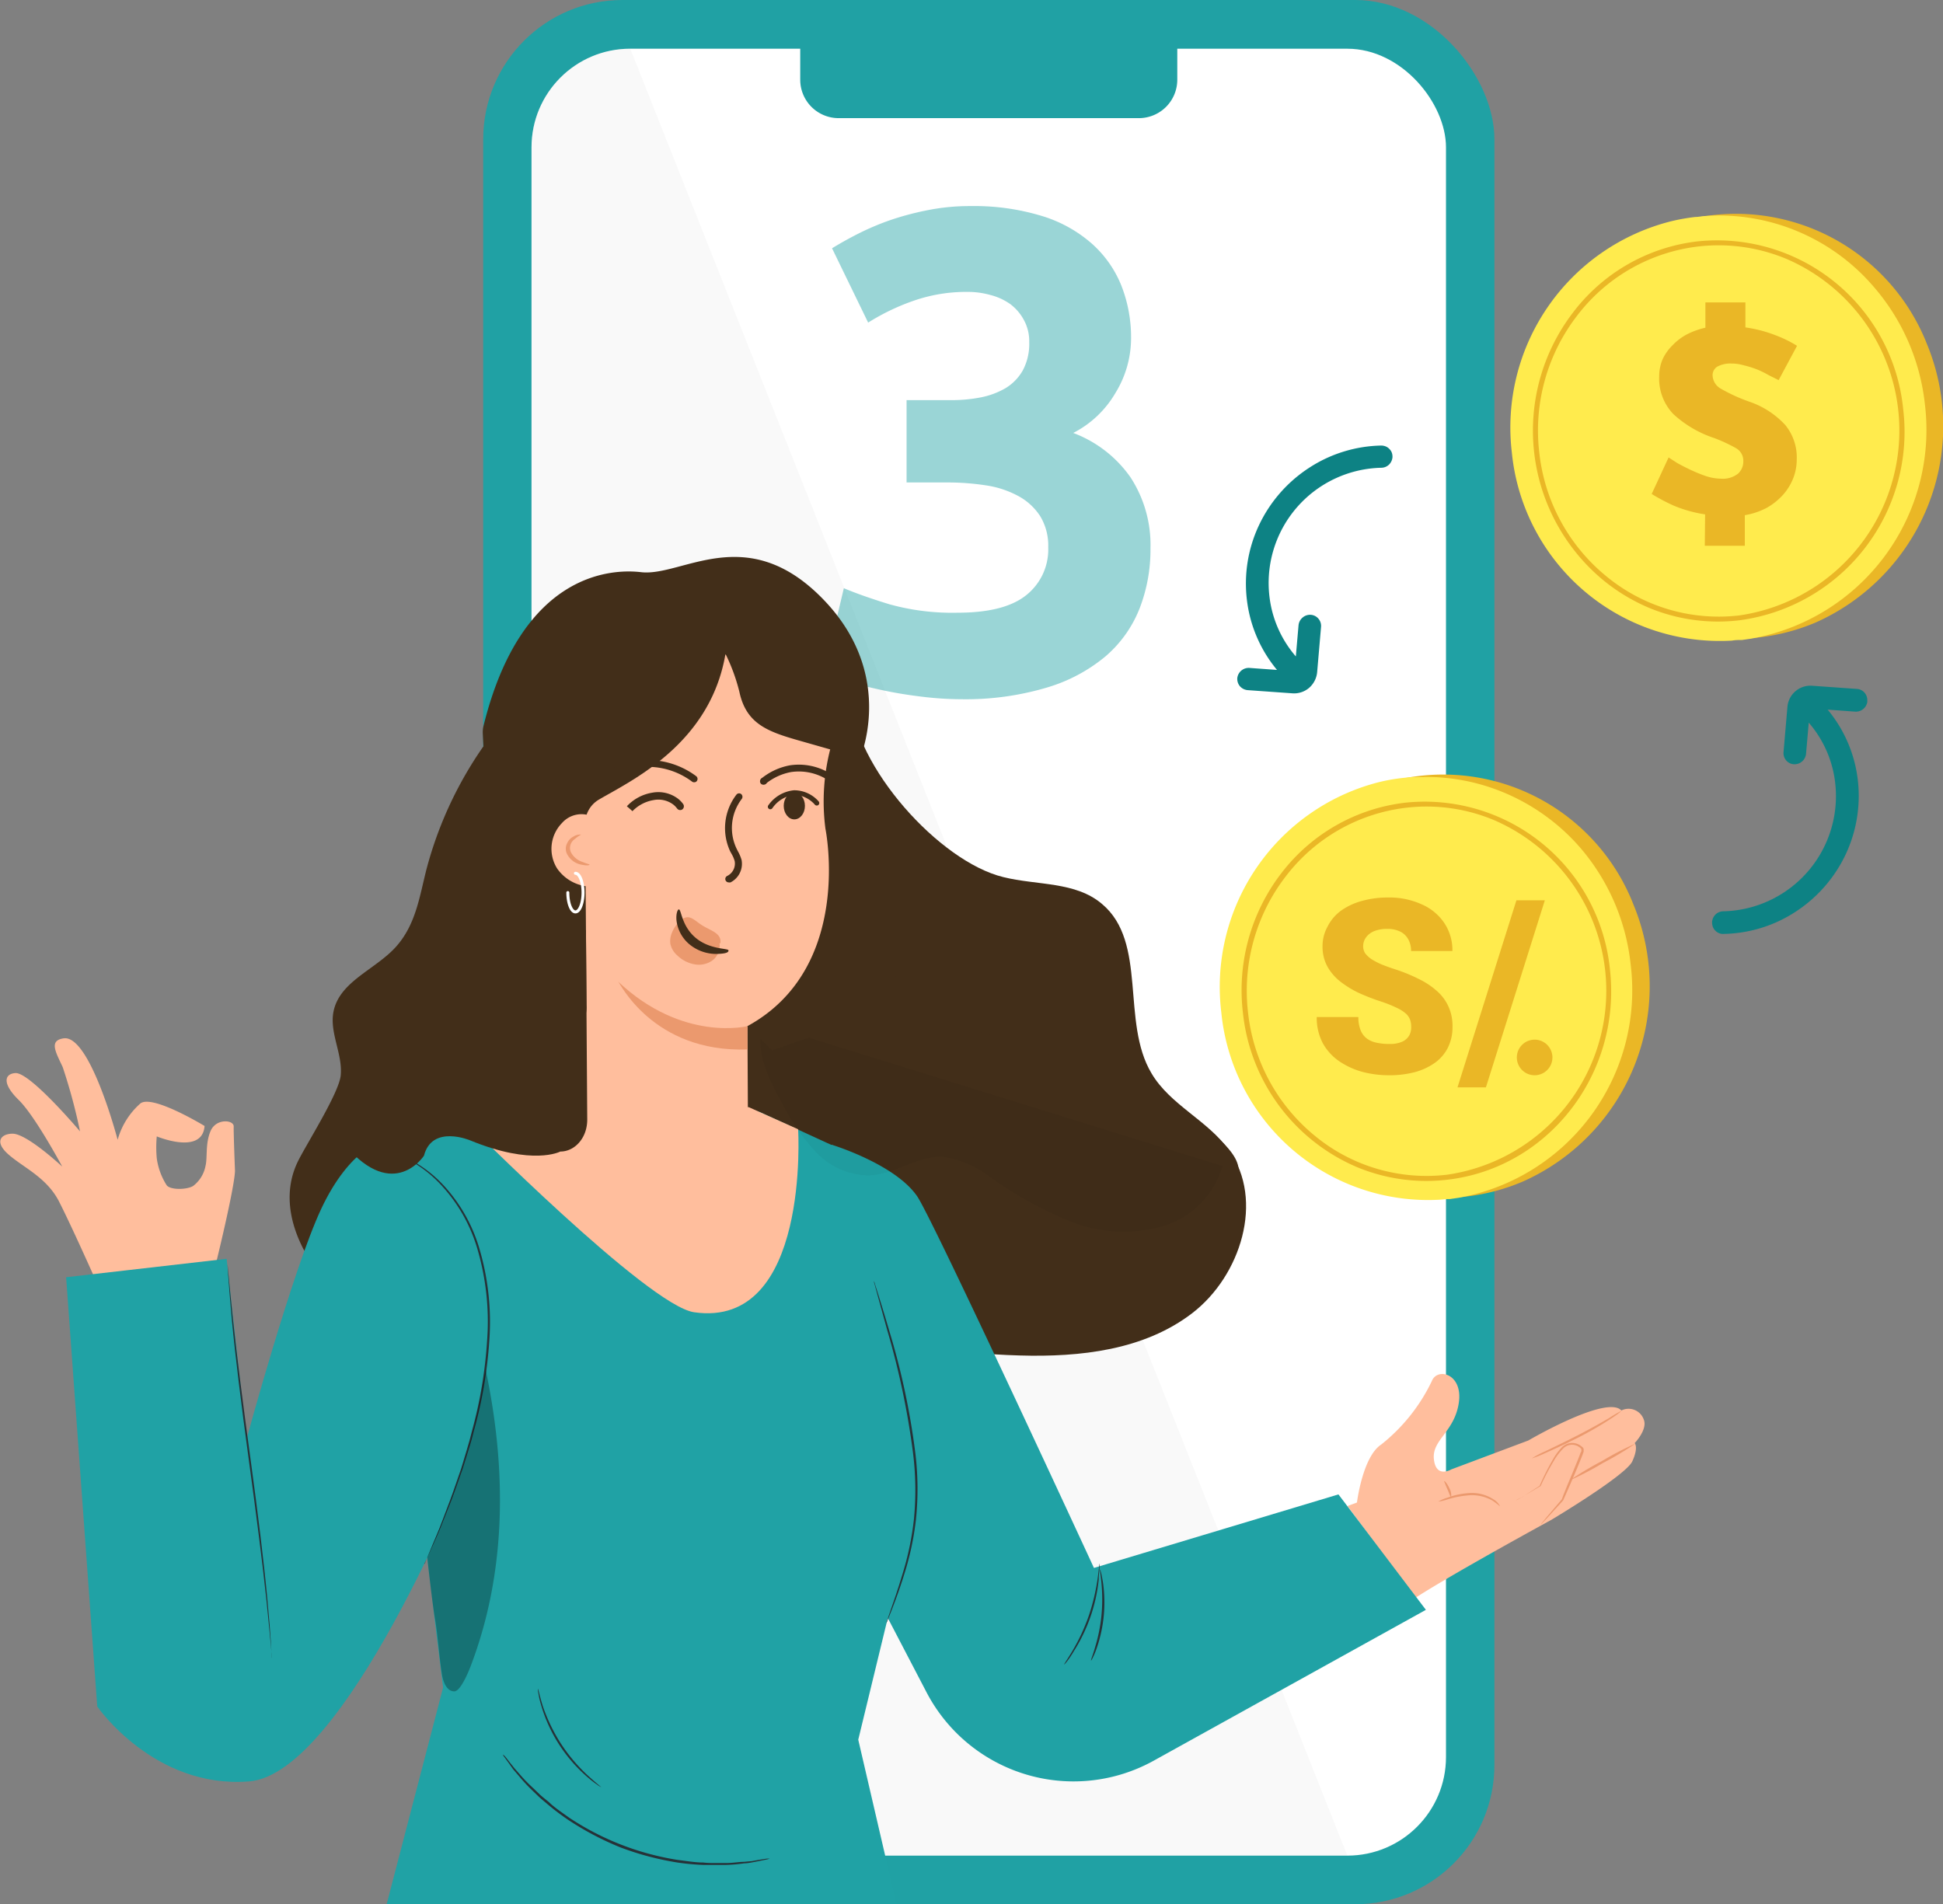 <svg xmlns="http://www.w3.org/2000/svg" xmlns:xlink="http://www.w3.org/1999/xlink" viewBox="0 0 194.22 190.36"><rect x="0" y="0" width="194.22" height="190.36" fill="#808080" stroke="none"/><defs><style>.cls-1{fill:none;}.cls-2{fill:#20a1a4;}.cls-3{fill:#fff;}.cls-4{opacity:0.17;}.cls-5{fill:#dbdbdb;}.cls-6{clip-path:url(#clip-path);}.cls-7{fill:#eab726;}.cls-8{fill:#ffeb4d;}.cls-9{fill:#0d8284;}.cls-10{clip-path:url(#clip-path-2);}.cls-11{opacity:0.45;}.cls-12{fill:#20a2a5;}.cls-13{fill:#422e19;}.cls-14{fill:#ffbe9d;}.cls-15{fill:#eb996e;}.cls-16{fill:#263238;}.cls-17{opacity:0.3;}.cls-18,.cls-19{opacity:0.2;}.cls-19{isolation:isolate;}</style><clipPath id="clip-path"><rect class="cls-1" x="150.94" y="20.95" width="43.45" height="43.45"/></clipPath><clipPath id="clip-path-2"><rect class="cls-1" x="121.83" y="77.07" width="43.23" height="43.23"/></clipPath></defs><g id="Capa_2" data-name="Capa 2"><g id="Capa_1-2" data-name="Capa 1"><rect class="cls-2" x="48.3" width="101.08" height="190.36" rx="13.92" transform="translate(197.68 190.36) rotate(-180)"/><rect class="cls-3" x="53.13" y="4.87" width="91.41" height="180.63" rx="9.86"/><g class="cls-4"><path class="cls-5" d="M63,185.5h71.68L63,4.87a9.86,9.86,0,0,0-9.87,9.86v160.9A9.87,9.87,0,0,0,63,185.5Z"/></g><path class="cls-2" d="M83.85,4.32h30a3.84,3.84,0,0,1,3.84,3.84V11.8a0,0,0,0,1,0,0H80a0,0,0,0,1,0,0V8.16A3.84,3.84,0,0,1,83.85,4.32Z" transform="translate(197.68 16.13) rotate(-180)"/><g class="cls-6"><path class="cls-7" d="M181.49,62.23a21.49,21.49,0,0,0,11.12-27.85A20.53,20.53,0,0,0,165.5,23a21.49,21.49,0,0,0-11.12,27.84A20.53,20.53,0,0,0,181.49,62.23Z"/><path class="cls-8" d="M175,63.85l-.89.13-.3,0q-.34,0-.69.06a20.89,20.89,0,0,1-22-18.82A21.25,21.25,0,0,1,167,22.13a19.75,19.75,0,0,1,2.46-.44c.3,0,.61-.07.91-.09l.87-.05a20.38,20.38,0,0,1,16.09,7.16,21.44,21.44,0,0,1,5.08,11.7A21.19,21.19,0,0,1,175,63.85Z"/><path class="cls-7" d="M164.78,60.74A18.79,18.79,0,0,1,160.26,58a19.41,19.41,0,0,1-3-26.79,18.25,18.25,0,0,1,12.42-7.08,18.7,18.7,0,0,1,20.56,16.77A19,19,0,0,1,173.93,62,18,18,0,0,1,164.78,60.74Zm13.86-34.83a17.63,17.63,0,0,0-8.89-1.27,17.85,17.85,0,0,0-12.09,6.9,18.79,18.79,0,0,0-3.8,13.65,18.55,18.55,0,0,0,6.71,12.42,17.66,17.66,0,0,0,13.3,3.91,18.68,18.68,0,0,0,4.77-35.61Z"/></g><path class="cls-7" d="M170.44,51.42a13.12,13.12,0,0,1-3.15-.88,19.12,19.12,0,0,1-2.19-1.16l1.69-3.65.87.56q.63.35,1.35.69c.5.23,1,.44,1.53.62a4.92,4.92,0,0,0,1.47.25,2.44,2.44,0,0,0,1.72-.5,1.62,1.62,0,0,0,.53-1.22,1.45,1.45,0,0,0-.75-1.34,15.78,15.78,0,0,0-2.16-1,11.24,11.24,0,0,1-4.09-2.4,5.13,5.13,0,0,1-1.41-3.75,4.36,4.36,0,0,1,.34-1.72,4.8,4.8,0,0,1,1-1.41,5.7,5.7,0,0,1,1.44-1.09,7.72,7.72,0,0,1,1.84-.66V30.23h4v2.5a13.39,13.39,0,0,1,3,.78,12.07,12.07,0,0,1,2.16,1.06L177.79,38l-1-.5a8.94,8.94,0,0,0-1.16-.57,9.49,9.49,0,0,0-1.28-.4,4.46,4.46,0,0,0-1.28-.19,2.78,2.78,0,0,0-1.41.31,1,1,0,0,0-.47.91,1.59,1.59,0,0,0,.85,1.31,16.8,16.8,0,0,0,2.81,1.28,8.75,8.75,0,0,1,3.59,2.32,5.11,5.11,0,0,1,1.16,3.46,5.17,5.17,0,0,1-.34,1.85,5.61,5.61,0,0,1-1,1.65,6.54,6.54,0,0,1-1.63,1.32,7.26,7.26,0,0,1-2.22.75v3.06h-4Z"/><path class="cls-9" d="M139.14,45.3a1,1,0,0,0-.24-.4,1.1,1.1,0,0,0-.38-.27,1.22,1.22,0,0,0-.46-.09,13.67,13.67,0,0,0-7.24,2.25,13.93,13.93,0,0,0-5,5.77,13.66,13.66,0,0,0-1.17,7.5,13.42,13.42,0,0,0,3,6.91l-2.75-.2a1.15,1.15,0,0,0-1.22,1,1.14,1.14,0,0,0,.26.83,1.17,1.17,0,0,0,.77.39l4.5.32a2.31,2.31,0,0,0,1.65-.55,2.37,2.37,0,0,0,.8-1.56l.39-4.53a1.11,1.11,0,0,0-.26-.82,1.09,1.09,0,0,0-.77-.39,1.13,1.13,0,0,0-.82.28,1.14,1.14,0,0,0-.4.77l-.27,3.11a11.1,11.1,0,0,1-2.61-5.77,11.52,11.52,0,0,1,11.18-13.09,1.13,1.13,0,0,0,.74-.31,1.17,1.17,0,0,0,.35-.74A1.22,1.22,0,0,0,139.14,45.3Z"/><path class="cls-9" d="M186.65,70.09a1.14,1.14,0,0,0-.26-.83,1.09,1.09,0,0,0-.77-.39l-4.5-.32a2.31,2.31,0,0,0-2.45,2.11l-.39,4.53a1.11,1.11,0,0,0,.26.82,1.09,1.09,0,0,0,.77.39,1.16,1.16,0,0,0,1.22-1.05l.27-3.11A11.1,11.1,0,0,1,183.41,78,11.52,11.52,0,0,1,172.23,91.1a1.13,1.13,0,0,0-.74.31,1.17,1.17,0,0,0-.35.73,1.24,1.24,0,0,0,.06.47,1,1,0,0,0,.24.4,1.1,1.1,0,0,0,.38.27,1,1,0,0,0,.46.08,13.57,13.57,0,0,0,7.24-2.24,13.93,13.93,0,0,0,5-5.77,13.75,13.75,0,0,0,1.17-7.5,13.42,13.42,0,0,0-3-6.91l2.75.2a1.16,1.16,0,0,0,1.22-1Z"/><g class="cls-10"><path class="cls-7" d="M152.21,118.12a21.36,21.36,0,0,0,11.07-27.69,20.42,20.42,0,0,0-27-11.38,21.38,21.38,0,0,0-11.07,27.7A20.41,20.41,0,0,0,152.21,118.12Z"/><path class="cls-8" d="M145.79,119.74l-.88.13-.3,0-.69.06a20.78,20.78,0,0,1-21.84-18.72,21.12,21.12,0,0,1,15.67-23,18.21,18.21,0,0,1,2.45-.44l.9-.09c.29,0,.58,0,.87,0a18.87,18.87,0,0,1,2.61.09,20.3,20.3,0,0,1,3.74.74A20.62,20.62,0,0,1,158,84.79,21.36,21.36,0,0,1,163,96.42,21.07,21.07,0,0,1,145.79,119.74Z"/><path class="cls-7" d="M135.59,116.65a18.91,18.91,0,0,1-11.35-15.41,19.2,19.2,0,0,1,3.88-14,18.25,18.25,0,0,1,12.36-7,18.61,18.61,0,0,1,20.45,16.69c1.16,10.39-6.12,19.82-16.24,21A18.05,18.05,0,0,1,135.59,116.65ZM149.38,82a17.44,17.44,0,0,0-8.85-1.25,17.74,17.74,0,0,0-12,6.85,18.72,18.72,0,0,0-3.78,13.59,18.48,18.48,0,0,0,6.68,12.35,17.53,17.53,0,0,0,13.23,3.89A18.58,18.58,0,0,0,149.38,82Z"/><path class="cls-7" d="M141.06,102.63a2.05,2.05,0,0,0-.12-.72,1.55,1.55,0,0,0-.44-.61,3.87,3.87,0,0,0-.92-.57,12.61,12.61,0,0,0-1.56-.62,21.17,21.17,0,0,1-2.19-.85A9.84,9.84,0,0,1,134,98.14a5.07,5.07,0,0,1-1.31-1.51,4.11,4.11,0,0,1-.49-2,4,4,0,0,1,.5-2A4.45,4.45,0,0,1,134,91.07a6.5,6.5,0,0,1,2.11-1,9.53,9.53,0,0,1,2.64-.35,7.77,7.77,0,0,1,3.33.67,5.22,5.22,0,0,1,2.27,1.85,4.87,4.87,0,0,1,.83,2.83h-4.13a2.38,2.38,0,0,0-.27-1.15,1.86,1.86,0,0,0-.79-.78,2.83,2.83,0,0,0-1.34-.28,3.34,3.34,0,0,0-1.31.23,1.9,1.9,0,0,0-.81.64,1.49,1.49,0,0,0-.27.87,1.28,1.28,0,0,0,.21.71,2.76,2.76,0,0,0,.63.58,7.52,7.52,0,0,0,1,.52c.4.16.84.32,1.33.48a16.51,16.51,0,0,1,2.44,1,7.74,7.74,0,0,1,1.81,1.22,4.52,4.52,0,0,1,1.12,1.54,4.65,4.65,0,0,1,.39,2,4.56,4.56,0,0,1-.45,2.06,4.18,4.18,0,0,1-1.29,1.52,6.23,6.23,0,0,1-2,.94,10,10,0,0,1-2.61.32,10.51,10.51,0,0,1-2.62-.33,7.76,7.76,0,0,1-2.32-1.05,5.3,5.3,0,0,1-1.66-1.8,5.42,5.42,0,0,1-.62-2.64h4.16a3.47,3.47,0,0,0,.21,1.28,1.94,1.94,0,0,0,.59.83,2.37,2.37,0,0,0,1,.45,5.6,5.6,0,0,0,1.3.13,3,3,0,0,0,1.27-.22,1.56,1.56,0,0,0,.71-.62A1.67,1.67,0,0,0,141.06,102.63Z"/><path class="cls-7" d="M154.42,90l-5.89,18.7h-2.84L151.58,90Z"/><circle class="cls-7" cx="153.4" cy="105.71" r="1.78"/></g><g class="cls-11"><path class="cls-12" d="M96.15,69.9a33.22,33.22,0,0,1-3.88-.24c-1.36-.16-2.68-.37-4-.65s-2.43-.56-3.47-.88a20.25,20.25,0,0,1-2.45-.89l2-8.44q1.77.75,4.53,1.6a23.44,23.44,0,0,0,6.84.85c3.13,0,5.43-.59,6.88-1.77a5.83,5.83,0,0,0,2.18-4.77,5.68,5.68,0,0,0-.79-3.09,6,6,0,0,0-2.14-2,9.76,9.76,0,0,0-3.23-1.09,25.26,25.26,0,0,0-4-.3h-4V40h4.5a15.23,15.23,0,0,0,2.89-.27,8,8,0,0,0,2.49-.92,4.89,4.89,0,0,0,1.73-1.77,5.62,5.62,0,0,0,.65-2.83,4.41,4.41,0,0,0-.55-2.25A4.86,4.86,0,0,0,101,30.41a6,6,0,0,0-2-.92,8.36,8.36,0,0,0-2.28-.31,16,16,0,0,0-5.41.89,22.09,22.09,0,0,0-4.53,2.18l-3.61-7.43c.73-.45,1.58-.93,2.56-1.43A26.37,26.37,0,0,1,89,22a28.91,28.91,0,0,1,3.78-1A21.53,21.53,0,0,1,97,20.6a23.24,23.24,0,0,1,7.18,1,13.49,13.49,0,0,1,5,2.79,11.22,11.22,0,0,1,2.93,4.21,14.15,14.15,0,0,1,.95,5.27,10.45,10.45,0,0,1-1.56,5.41,10.33,10.33,0,0,1-4.22,4A12.22,12.22,0,0,1,113,47.71a12.37,12.37,0,0,1,2,7.12,16.21,16.21,0,0,1-1.09,6,12.18,12.18,0,0,1-3.4,4.78,16.42,16.42,0,0,1-5.89,3.13A28.41,28.41,0,0,1,96.15,69.9Z"/></g><path class="cls-13" d="M85,69.63c.36,7,8.91,16.5,15.29,18.05,3.37.84,7.22.42,9.87,2.69,4.57,3.83,1.87,11.78,4.94,16.92,1.86,3.17,5.65,4.72,7.76,7.71,3.55,5,1.15,12.55-3.67,16.26s-11.2,4.42-17.28,4.24c-13.24-.35-26.85-4.54-36.48-13.86-4.51-4.37-22.15-17.94-16-50"/><path class="cls-13" d="M76.76,100.42a14.47,14.47,0,0,0,4.51,9.32A14.77,14.77,0,0,0,91,113.63c2.53.06,5.24-.54,7.59.48,2,.89,3.31,2.86,4.94,4.36A14.65,14.65,0,0,0,118,121.7c2.11-.72,5.42-2.22,5.78-4.37.3-1.67-1.74-3.28-3-4.48a14.14,14.14,0,0,0-4.27-2.63C104.21,104.48,91,100.3,77.42,99.58"/><path class="cls-14" d="M20.45,112.56s-5.24-3.19-6.42-2.25a7.51,7.51,0,0,0-2.27,3.63S9,103.4,6.36,103.8c-1.51.22-.77,1.4-.09,2.88A55.89,55.89,0,0,1,8,113.1s-5-5.93-6.47-5.83c-1.13.09-1.3,1.09.34,2.69s4.35,6.66,4.35,6.66-3.5-3.27-4.95-3.29c-1.15,0-1.9.79-.41,2.09s3.76,2.27,5,4.61c1.49,2.9,4.66,10.1,4.66,10.1l11.09-3.92s1.81-7.36,1.88-9.15c0,0-.15-3.78-.13-4.45s-1.76-.84-2.31.45-.29,2.64-.51,3.5a3.27,3.27,0,0,1-1.24,2c-.63.38-2.23.41-2.63-.06a6.7,6.7,0,0,1-1-2.71,12.06,12.06,0,0,1,0-2.19S20.22,115.51,20.45,112.56Z"/><path class="cls-14" d="M145.07,146.89l7.7-2.89s7.85-4.6,9.3-3a1.61,1.61,0,0,1,2.24.91c.4,1-.91,2.35-.91,2.35s.41.42-.24,1.83-8.1,5.85-8.1,5.85-9.69,5.28-13.6,7.8l-6.76-9.19.94-.35s.56-4.58,2.43-5.8a18,18,0,0,0,5.05-6.33c.54-1.41,3.14-.76,2.7,2.17s-2.7,3.68-2.49,5.63S145.07,146.89,145.07,146.89Z"/><path class="cls-15" d="M156.88,148a30.75,30.75,0,0,0,3.35-1.75,32.85,32.85,0,0,0,3.25-1.94,31.37,31.37,0,0,0-3.36,1.75A33.36,33.36,0,0,0,156.88,148Z"/><path class="cls-15" d="M153.12,145.79a10.54,10.54,0,0,0,1.38-.55c.85-.37,2-.9,3.25-1.53a33.88,33.88,0,0,0,3.12-1.79c.39-.25.7-.46.9-.62a1.67,1.67,0,0,0,.3-.26,13.68,13.68,0,0,0-1.28.75c-.79.46-1.89,1.08-3.14,1.72s-2.39,1.18-3.21,1.58A8.82,8.82,0,0,0,153.12,145.79Z"/><path class="cls-15" d="M151.5,150a4.22,4.22,0,0,0,.68-.37l1.82-1.08h0v0a24.7,24.7,0,0,1,1.31-2.5,5.84,5.84,0,0,1,1-1.3,1.23,1.23,0,0,1,1.52-.11.88.88,0,0,1,.24.22l0,.05,0,.1c0,.06,0,.12-.07.19-.09.25-.19.51-.29.76l-.59,1.44c-.38.91-.74,1.75-1,2.48v0l-1.55,1.82-.41.5a1,1,0,0,0-.14.19.79.79,0,0,0,.17-.16l.45-.47,1.61-1.77h0c.32-.72.69-1.55,1.08-2.47q.3-.69.6-1.44c.1-.25.21-.5.3-.77a1.18,1.18,0,0,0,.07-.2l0-.1a.68.68,0,0,0,0-.15.42.42,0,0,0-.16-.23l-.18-.14a1.48,1.48,0,0,0-.93-.24,1.5,1.5,0,0,0-.85.37,6,6,0,0,0-1,1.36,24.27,24.27,0,0,0-1.28,2.55l0,0-1.78,1.15A5.54,5.54,0,0,0,151.5,150Z"/><path class="cls-15" d="M143.77,150.11a5,5,0,0,0,.95-.23,9.54,9.54,0,0,1,2.28-.41,4.18,4.18,0,0,1,2.19.54,8.36,8.36,0,0,1,.76.58,1.74,1.74,0,0,0-.67-.71,3.92,3.92,0,0,0-2.29-.63,7.74,7.74,0,0,0-2.32.47A3.87,3.87,0,0,0,143.77,150.11Z"/><path class="cls-15" d="M144.35,148.07s.14.37.33.8.3.8.37.78a1.41,1.41,0,0,0-.17-.87C144.68,148.33,144.4,148,144.35,148.07Z"/><path class="cls-13" d="M29.74,116.18c.78-1.64,4.15-6.89,4.32-8.69.2-2.14-1.15-4.27-.72-6.38.61-3,4.17-4.18,6.21-6.43s2.39-5.11,3.1-7.86a38.71,38.71,0,0,1,8-15.22c6,.6,12.19.46,18.26.67,2.4.09,5,0,7.54,0a318.88,318.88,0,0,1-3.31,33.51c-1.15,2-2.3,4-3.4,6.09a78.58,78.58,0,0,0-4.76,10.34l-26.77,8.92a13.24,13.24,0,0,1-7.91-6.32C28.89,122.05,28.4,119,29.74,116.18Z"/><path class="cls-12" d="M83.12,114.43s6.34,1.92,8.56,5.16c1.57,2.28,17.67,37.15,17.67,37.15l24.44-7.35,8.74,11.54L115.34,176a16.55,16.55,0,0,1-16.19-.07h0a16.58,16.58,0,0,1-6.53-6.75l-6.91-13.25Z"/><path class="cls-12" d="M89.61,190.36l-3.82-16.45L88.68,162c1.86-6.15,3.46-16.17,1.43-24.23l-6.75-23.2-7.44-3.42-16.64-1.87c-.66.22-18.14,4-18.14,4a26.73,26.73,0,0,0-3.33.93l-2,12.7,5.91,20.93,2.57,20.86-5.65,21.69Z"/><path class="cls-14" d="M79.78,112.89l-4.93-2.21-21.66-.05-6.69,1.46s18.27,18.42,22.88,19.09C81,132.87,79.78,112.89,79.78,112.89Z"/><path class="cls-12" d="M38.3,114s-3.33.75-6.19,6.84-7.46,23-7.46,23l-2-18L6.61,127.68l3.11,42.91s5.68,8.25,15.19,7.49S46.5,147.25,46.5,147.25Z"/><path class="cls-16" d="M27.15,165.8s0,0,0-.11l0-.3-.07-1.17c-.06-1-.18-2.48-.35-4.29-.33-3.62-.94-8.6-1.69-14.09s-1.39-10.47-1.77-14.08c-.19-1.8-.33-3.27-.42-4.28-.05-.49-.08-.88-.11-1.16l0-.3c0-.07,0-.11,0-.11v.41l.07,1.17c.07,1,.19,2.48.35,4.29.34,3.62.95,8.6,1.7,14.09s1.39,10.47,1.77,14.08c.18,1.8.33,3.26.42,4.28l.11,1.16,0,.3C27.14,165.76,27.15,165.8,27.15,165.8Z"/><path class="cls-16" d="M109.07,166s.08-.11.18-.32a7.49,7.49,0,0,0,.38-.93,14,14,0,0,0,.63-6.5c-.07-.42-.13-.75-.19-1s-.1-.35-.12-.35.07.52.15,1.35a17.34,17.34,0,0,1,0,3.25,16.54,16.54,0,0,1-.64,3.18C109.23,165.5,109,166,109.07,166Z"/><path class="cls-16" d="M106.37,166.4a2.2,2.2,0,0,0,.29-.32c.17-.22.4-.54.67-1a16.85,16.85,0,0,0,1.67-3.45,16.53,16.53,0,0,0,.83-3.75c0-.49.07-.89.07-1.16a1.21,1.21,0,0,0,0-.43s-.06.61-.19,1.57a21,21,0,0,1-.89,3.7,19.42,19.42,0,0,1-1.6,3.44C106.7,165.88,106.34,166.37,106.37,166.4Z"/><path class="cls-16" d="M87.35,128.06a1.74,1.74,0,0,0,.08.34l.27,1,1,3.62a79.49,79.49,0,0,1,2.55,12.11,29.89,29.89,0,0,1,.1,6.79,29.38,29.38,0,0,1-1.14,5.44c-.45,1.51-.88,2.73-1.17,3.56l-.34,1a1.79,1.79,0,0,0-.11.34,1.85,1.85,0,0,0,.15-.33l.38-.95c.32-.83.77-2,1.25-3.55a28.88,28.88,0,0,0,1.18-5.46,29.67,29.67,0,0,0-.07-6.84A73.8,73.8,0,0,0,88.88,133c-.44-1.52-.83-2.75-1.09-3.6l-.32-1A1.38,1.38,0,0,0,87.35,128.06Z"/><path class="cls-16" d="M42.41,156.33s0,0,.06-.1l.15-.32.56-1.24c.24-.54.54-1.19.87-2l1.05-2.64c.38-1,.75-2.08,1.16-3.24.19-.6.38-1.21.57-1.84q.15-.47.3-1c.09-.32.17-.66.26-1a44,44,0,0,0,1.52-8.92,25.91,25.91,0,0,0-.93-9,15.91,15.91,0,0,0-3.56-6.45,12.51,12.51,0,0,0-4-2.94,7.84,7.84,0,0,0-1.27-.47l-.34-.1-.12,0,.11,0,.33.12a9.7,9.7,0,0,1,1.25.51,12.51,12.51,0,0,1,3.93,3,15.94,15.94,0,0,1,3.48,6.4,25.7,25.7,0,0,1,.9,8.92A44.56,44.56,0,0,1,47.19,143c-.09.34-.17.67-.26,1l-.29,1-.55,1.83c-.41,1.16-.77,2.26-1.14,3.24l-1,2.65c-.31.78-.6,1.43-.83,2l-.52,1.25-.13.33A.82.82,0,0,0,42.41,156.33Z"/><g class="cls-17"><path d="M48.54,136.89c2.1,9.94,2.13,20.16-1.49,29.66-.21.55-1,2.5-1.63,2.53-.75,0-1.1-.89-1.23-1.62-.26-1.52-.43-4-.69-5.52-.33-1.89-.79-6.28-.79-6.28s1.74-4,2.51-6.11a60.89,60.89,0,0,0,3.27-12.34"/></g><path class="cls-16" d="M50.25,175.39a1.38,1.38,0,0,0,.17.26l.52.72.37.52.5.58a18.16,18.16,0,0,0,1.25,1.37l.78.75c.27.26.58.5.89.77a24.06,24.06,0,0,0,2.06,1.56A29.27,29.27,0,0,0,62,184.67a29,29,0,0,0,5.72,1.52,24.35,24.35,0,0,0,2.57.24c.41,0,.8,0,1.17,0l1.08,0a15.77,15.77,0,0,0,1.85-.16c.28,0,.53-.05.76-.09l.63-.12.87-.18a1.54,1.54,0,0,0,.29-.08l-.3,0-.88.14-.62.11-.76.07c-.54,0-1.16.13-1.84.12l-1.08,0c-.37,0-.76,0-1.16-.05-.8,0-1.65-.15-2.55-.26a27.23,27.23,0,0,1-10.88-4.24c-.73-.53-1.45-1-2-1.54-.31-.26-.62-.49-.9-.75l-.77-.74a15.44,15.44,0,0,1-1.28-1.33l-.5-.57-.4-.5-.54-.69A1.76,1.76,0,0,0,50.25,175.39Z"/><path class="cls-16" d="M53.76,168.82a1.83,1.83,0,0,0,.06.47,8.64,8.64,0,0,0,.3,1.26,14.86,14.86,0,0,0,1.78,3.86,15.13,15.13,0,0,0,2.8,3.22,10,10,0,0,0,1,.78,2.1,2.1,0,0,0,.41.25s-.53-.42-1.33-1.15a16.84,16.84,0,0,1-2.72-3.22,17.22,17.22,0,0,1-1.82-3.79C53.93,169.47,53.8,168.81,53.76,168.82Z"/><g class="cls-18"><g class="cls-19"><path d="M76.34,102.33c-1,2.63.48,5.5,1.86,8a20.91,20.91,0,0,0,3.37,4.84,7.36,7.36,0,0,0,5.24,2.33c2.59-.06,4.94-2,7.47-1.85A10.26,10.26,0,0,1,99,117.69a40,40,0,0,0,8,4.42,14.4,14.4,0,0,0,9,.54,8.82,8.82,0,0,0,6.2-6.09"/></g></g><path class="cls-14" d="M74.8,122.51c0-4.75-.09-20-.08-19.93s6.89.61,8.26-9.24c.68-4.9.4-12.94,0-19.51-.38-5.92-4-13.18-9.37-12.57L56.83,65.87A3.34,3.34,0,0,0,54,69.39h0l1.21,45.67Z"/><path class="cls-15" d="M74.71,102.58s-6.47,1.63-12.92-4.45c.11,0,3.42,7.11,12.92,6.78Z"/><path class="cls-13" d="M48.5,78.29c0,5.64-1.28,19.15,5.83,24.54a2.68,2.68,0,0,0,4.3-2.33l-.14-18.13a2.79,2.79,0,0,1,1.38-2.44c3.2-1.88,11.09-5.52,12.64-14.52l.06.06a18.64,18.64,0,0,1,1.34,3.7c.67,3.12,2.72,3.93,5.79,4.81l4.14,1.18a3,3,0,0,1,.42.16l1.6.76s3.93-8.53-3.67-16.27-14-2.15-18.09-2.61c-2.67-.32-11.9-.26-15.76,15.33a2.67,2.67,0,0,0-.08.84Z"/><path class="cls-13" d="M58.57,93l.13,18.92c0,2.58-2.43,4.13-4.3,2.57-5.94-5-6-16.19-5.89-23.38A34,34,0,0,0,58.57,93Z"/><path class="cls-13" d="M83.07,74.59a21.08,21.08,0,0,0-.56,8.26s2.86,13.91-7.8,19.73L77.17,105l12.63-4.36L88.61,86.55l-3-12Z"/><path class="cls-13" d="M72.86,88.21a.32.32,0,0,0,.16,0,2.08,2.08,0,0,0,1.11-2.23,3.88,3.88,0,0,0-.37-.88l-.12-.24a4.78,4.78,0,0,1,.51-5,.36.36,0,0,0-.06-.48.34.34,0,0,0-.48.06A5.49,5.49,0,0,0,73,85.13l.14.25a3.08,3.08,0,0,1,.3.71,1.38,1.38,0,0,1-.76,1.48.34.34,0,0,0-.14.46A.35.35,0,0,0,72.86,88.21Z"/><ellipse class="cls-13" cx="79.4" cy="80.56" rx="1.06" ry="1.35"/><path class="cls-13" d="M77,80.9a.25.25,0,0,1-.19-.41A3.55,3.55,0,0,1,79.37,79a3.26,3.26,0,0,1,2.45,1.1.26.26,0,0,1,0,.36.26.26,0,0,1-.35,0,2.87,2.87,0,0,0-2-1H79.4a3.1,3.1,0,0,0-2.18,1.31A.26.26,0,0,1,77,80.9Z"/><path class="cls-13" d="M63.22,81.09l-.56-.5.28.26-.28-.25a4.45,4.45,0,0,1,2.55-1.36,3.27,3.27,0,0,1,2.61.64,2.72,2.72,0,0,1,.47.5.39.39,0,0,1-.08.53.38.38,0,0,1-.53-.09,2.25,2.25,0,0,0-.34-.36,2.48,2.48,0,0,0-2-.48A3.81,3.81,0,0,0,63.22,81.09Z"/><path class="cls-13" d="M69.42,78.2a.31.31,0,0,0,.24-.13.35.35,0,0,0-.07-.48A8.1,8.1,0,0,0,64.15,76H64a8.16,8.16,0,0,0-5,2.41.34.34,0,0,0,0,.48.34.34,0,0,0,.48,0,7.49,7.49,0,0,1,4.69-2.21,7.41,7.41,0,0,1,5,1.45A.35.35,0,0,0,69.42,78.2Z"/><path class="cls-13" d="M83.65,77.8A6,6,0,0,0,79,76.5,6.32,6.32,0,0,0,75.9,78c.08.24.16.48.23.72a5.65,5.65,0,0,1,2.94-1.54,5.34,5.34,0,0,1,4.16,1.15.34.34,0,0,0,.48,0A.35.35,0,0,0,83.65,77.8Z"/><path class="cls-14" d="M76.07,77.79l.47.62-.43.39-.27-.87Z"/><circle class="cls-13" cx="76.32" cy="78.1" r="0.35"/><path class="cls-15" d="M72,94.31c.18-1-.94-1.27-1.77-1.78s-1.3-1.2-2.07-.61a3.08,3.08,0,0,0-1,1.34,2.08,2.08,0,0,0-.15,1.1,2.12,2.12,0,0,0,.69,1.15,3.3,3.3,0,0,0,1.68.88A2.34,2.34,0,0,0,71.23,96a1.84,1.84,0,0,0,.69-1.7"/><path class="cls-13" d="M67.86,90.91c.25,0,.26,1.67,1.7,2.86s3.24,1,3.26,1.24-.4.33-1.16.35a4.19,4.19,0,0,1-2.72-.94A3.66,3.66,0,0,1,67.62,92C67.56,91.32,67.74,90.9,67.86,90.91Z"/><path class="cls-14" d="M59.17,81.61a2.6,2.6,0,0,0-3,.67,3.69,3.69,0,0,0-.48,4.54,4.22,4.22,0,0,0,4.51,1.68"/><path class="cls-15" d="M58.93,86.44c0,.06-.3.11-.79,0a2,2,0,0,1-1.5-1.16,1.17,1.17,0,0,1,.06-1,1.34,1.34,0,0,1,.6-.64,1.3,1.3,0,0,1,.79-.21s-.31.16-.61.43a1.08,1.08,0,0,0-.42,1.32,2,2,0,0,0,1.21,1C58.63,86.34,58.93,86.39,58.93,86.44Z"/><path class="cls-3" d="M57.52,91.31c-.59,0-.91-1.07-.91-2.08a.15.15,0,0,1,.3,0c0,1.1.36,1.78.61,1.78s.61-.68.61-1.78-.36-1.78-.61-1.78a.15.15,0,1,1,0-.3c.59,0,.91,1.07.91,2.08S58.11,91.31,57.52,91.31Z"/><path class="cls-13" d="M56,115.12s-2.74,1.45-9-1.12c0,0-3.81-1.62-4.62,1.53,0,0-3,4.64-7.85-1l7.11-7.92,9.66-.56,3.9,4.93Z"/></g></g></svg>